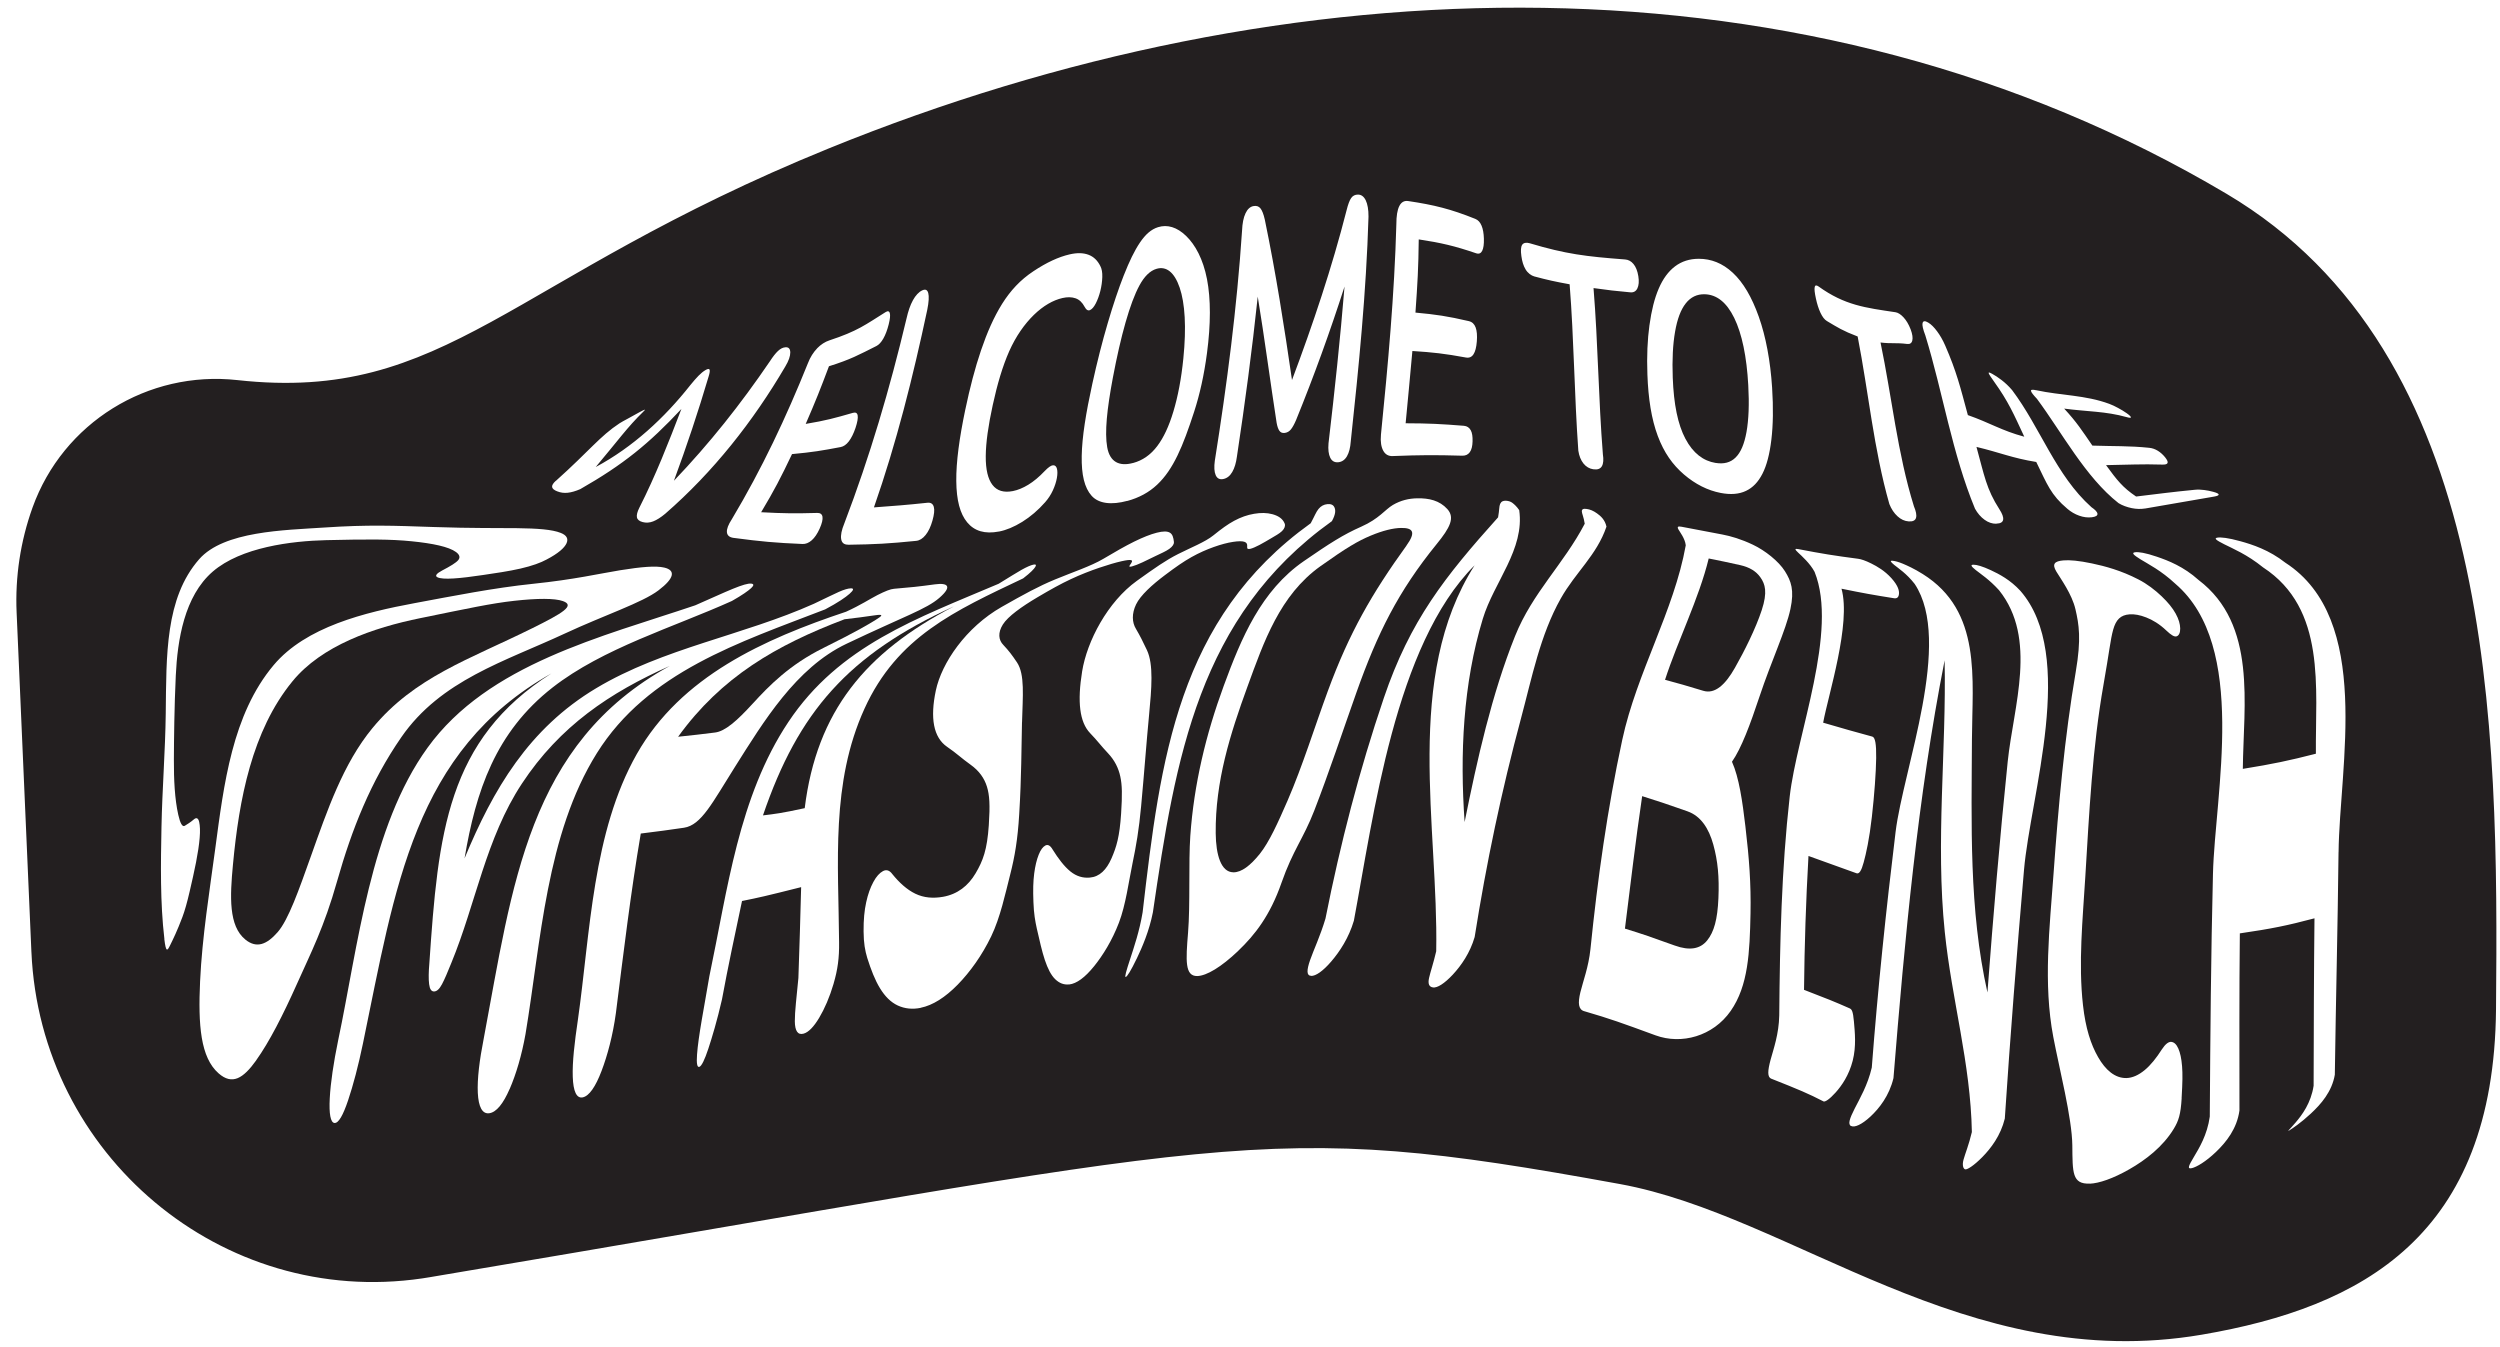 <?xml version="1.0" encoding="UTF-8"?><svg id="Layer_1" xmlns="http://www.w3.org/2000/svg" viewBox="0 0 1274.4 686.71"><defs><style>.cls-1{fill:#231f20;}</style></defs><path class="cls-1" d="m577.68,235.99h.02c4.74-1.3,8.73-4.05,12.09-8.43,3.36-4.38,6.08-10.21,8.36-17.8,2.29-7.6,4.03-16.61,5.08-27.08,1.6-15.92.83-28.09-1.88-36.05-2.71-7.94-6.89-11.08-11.85-9.58-3.24.97-6.14,3.81-8.63,8.4-2.51,4.62-4.82,10.92-7.11,18.92-2.29,8.02-4.45,17.5-6.48,28.25-3,16.02-4.21,27.73-2.88,35.32,1.34,7.6,6.2,9.97,13.26,8.04Z"/><path class="cls-1" d="m860.28,413.6c-10.7-3.75-14.27-4.96-23.17-7.76-3.32,22.5-5.94,44.94-8.78,67.51v.02c9.56,2.96,13.05,4.19,25.34,8.61,7.73,2.8,13.08,1.74,16.58-2.59,3.51-4.36,5.27-10.74,5.73-21.49.47-10.96-.32-19.06-2.6-27.34-2.29-8.28-6.38-14.58-13.11-16.95Z"/><path class="cls-1" d="m383.81,358.57c8.28-9.05,18.67-19.71,35.95-28.28,17.28-8.57,22.82-11.95,26.57-14.26,3.75-2.31,4.13-3.02-.24-2.39-6.12.89-9.24,1.3-15.57,2.03-34.83,13.23-62.8,29.37-84.84,59.89,7.9-.81,11.67-1.26,18.81-2.15,5.12-.63,11.02-5.77,19.32-14.85Z"/><path class="cls-1" d="m271.05,320.39c15.94-7.9,22.28-11.71,15.9-13.98-4.17-1.48-12.96-1.46-24.81-.14-11.85,1.32-23.33,3.83-47.86,8.83-24.04,4.9-50.31,13.97-65.25,32.27-20.6,25.2-27.16,60.16-30.28,93.39-1.54,16.33-2.25,31.27,6.34,38.2v.02c5.75,4.64,10.94,2.49,16.45-3.81,5.51-6.32,10.79-21.43,16.95-38.71,8.32-23.37,16.44-47.17,31.33-65.26,21.45-26.07,49.54-35.1,81.23-50.82Z"/><path class="cls-1" d="m486,309.23c-.06,0-.08,0-.14.02v.02c-53.4,24.48-78.91,53.52-96.93,106.38,6.01-.72,9.19-1.05,21.28-3.68,6.11-49.47,31.09-79.43,75.79-102.74Z"/><path class="cls-1" d="m897.48,294.45c-2.25-3.3-5.71-5.31-10.33-6.36-6.87-1.54-9.71-2.11-16.12-3.4-4.97,20.48-15.88,42.09-22.26,61.84h-.01c7.61,2.07,10.47,2.84,19.44,5.59,6.03,1.86,11.32-3.1,16.2-11.71,4.89-8.61,10.59-20.03,13.65-29.35,3.07-9.32,1.7-13.31-.57-16.61Z"/><path class="cls-1" d="m716.96,278.1c5.02-6.95,3.26-9.07-2.79-8.97-3.97.06-9.15,1.3-15.47,3.93-6.32,2.65-12.09,5.96-25.58,15.56-20.74,14.77-28.9,38.65-37.16,61.25-8.87,24.28-16.51,48.47-16.24,74.92.12,10.98,2.69,19.81,8.97,19.87v.02c4.21.04,8.75-3.5,13.49-9.4,4.74-5.91,9.22-15.76,14.18-27.18,7.64-17.62,13.85-37.71,20.52-55.84,10.96-29.79,22.48-49.72,40.1-74.15Z"/><path class="cls-1" d="m859.17,223.68c3.89,7.37,9.11,11.28,15.37,12.31l-.02-.02c4.19.69,7.57-.14,10.2-2.73,2.64-2.59,4.46-6.85,5.58-13.04,1.11-6.22,1.44-14.14.9-23.76-.79-14.6-3.22-26.33-7.17-34.39-3.95-8.06-9.01-11.89-15.03-12.05-3.92-.1-7.15,1.44-9.68,4.66-2.54,3.22-4.32,8-5.43,14.4-1.13,6.42-1.54,14.3-1.19,23.43.51,13.59,2.57,23.82,6.46,31.19Z"/><path class="cls-1" d="m16.02,485.33c4.5,103.27,96.93,181.38,199.21,166.35,1.28-.19,2.56-.39,3.84-.61,416.47-69.95,421.59-81.27,606.71-47.49,87.91,16.04,176.52,97.29,296.6,76.79,81.98-14,148.96-50.37,149.99-165.95,1.3-145.49,0-334.18-137.3-415.59-213.36-126.52-477.99-118.63-712.64-23.15-163.68,66.6-194.71,129.84-301.42,118.08-45.68-5.04-88.9,21.73-104.43,64.98h0c-6.15,17.14-8.91,35.31-8.11,53.5l7.54,173.1Zm1021.99-286.41c12.68,2.75,24.99,2.41,37.27,6.97,1.44.53,2.89,1.24,4.43,2.07,1.54.83,3.02,1.7,4.41,2.69,1.46,1.03,2.15,1.74,2.13,2.09,0,.34-.75.3-2.21-.12-10.59-3-20.21-2.78-31.81-4.33,6.43,6.95,9.05,11.1,14.38,18.86,10.79.38,18.67.06,29.02,1.13,1.6.16,3.06.71,4.39,1.54,1.34.83,2.54,1.92,3.64,3.26,1.06,1.34,1.52,2.29,1.27,2.92-.22.63-1.13.89-2.76.83-10.49-.34-17.76.12-28.6.28,5.63,7.7,8.43,11.34,15.33,16,11.76-1.42,18.37-2.31,29.95-3.44,1.61-.16,3.18-.08,4.76.12,1.61.2,3.02.49,4.7.95,1.7.47,2.62.91,2.67,1.34.06.43-.73.79-2.36,1.07-14.02,2.41-21.15,3.69-35.15,6.08l.02-.02c-2.16.36-4.46.3-6.82-.18-2.37-.49-4.83-1.36-6.73-2.55-16.89-13.25-28.98-36.19-41.56-53.13-1.88-2.01-2.93-3.32-3.06-4.03-.12-.71.73-.81,2.67-.38Zm-57.94-34.27c.27-1.11,1.24-1.18,2.81-.24,1.59.93,3.04,2.43,4.54,4.44,1.5,2.01,2.94,4.44,4.21,7.39,5.7,13.1,7.59,20.82,11.51,35.36,11.4,3.99,17.13,7.9,28.76,11.02-5.41-11.63-8.08-17.86-15.32-27.97-1.63-2.29-2.59-3.71-2.81-4.35-.2-.65.35-.51,1.76.26,1.4.77,3.02,1.8,4.8,3.18,1.78,1.38,3.6,3.04,5.36,5.12,14.45,19.2,22.26,43.43,40.43,59.67,1.92,1.32,3,2.45,3.08,3.38.08.93-.89,1.54-2.94,1.78-2.04.24-4.19-.04-6.36-.81-2.19-.77-4.21-1.96-6-3.48-8.52-7.19-10.28-12.42-15.9-23.9-12.27-1.98-18.37-4.78-30.48-7.68,4.02,14.58,5,21.37,11.7,31.8,1.42,2.19,2.1,3.95,1.91,5.25-.19,1.3-1.34,2.01-3.45,2.05l-.06.06c-2.04.04-4.05-.63-5.95-2.01-1.91-1.36-3.57-3.28-4.89-5.65-11.7-28.21-16.36-59.16-25.31-88.31-1.2-3.14-1.69-5.25-1.42-6.36Zm-55.03-18.31c.24-1.01.89-1.09,2.01-.3,13.34,9.6,23.85,10.84,39.17,13.12,1.27.18,2.69,1.07,4.09,2.57,1.4,1.5,2.65,3.54,3.65,6.14.95,2.51,1.19,4.42.85,5.75-.34,1.34-1.25,1.88-2.58,1.72-6.07-.75-7.78-.04-13.61-.75,5.78,27.71,8.6,56.45,17.03,83.51,1.05,2.49,1.46,4.46,1.08,5.83-.38,1.38-1.64,2.01-3.75,1.86h-.02c-2.04-.14-3.95-1.01-5.66-2.59-1.75-1.58-3.16-3.69-4.18-6.26-7.95-27.81-10.63-57.08-16.16-85.41-7.71-2.94-10.27-4.66-15.68-7.88-1.22-.71-2.28-2.11-3.25-4.15-.97-2.07-1.75-4.52-2.35-7.31-.63-2.9-.86-4.84-.61-5.85Zm-84.2,19.36c1.01-7.39,2.55-13.57,4.71-18.59s4.89-8.73,8.3-11.32c3.4-2.57,7.43-3.87,12.12-3.87,6.25,0,12.06,2.19,17.37,7.15,5.31,4.96,9.64,12.31,13.23,22.4,3.58,10.09,5.89,22.44,6.78,36.09.67,10.29.51,19.22-.38,26.59-.88,7.39-2.37,13.1-4.56,17.38-2.19,4.25-4.86,7.03-8.38,8.71-3.53,1.68-7.81,2.02-12.86,1.05-6.68-1.28-13.02-4.5-18.78-9.44-5.74-4.94-10.14-11.08-13.33-19.63-3.2-8.55-4.84-18.98-5.28-31.33-.35-9.32.03-17.8,1.05-25.2Zm-64.87-40.95c.71-1.07,2.28-1.22,3.82-.75,18.43,5.51,28.68,6.76,48.61,8.26,1.66.12,3.09.87,4.28,2.31,1.2,1.44,2.03,3.48,2.48,6.22.43,2.63.24,4.72-.49,6.22-.73,1.5-1.94,2.17-3.6,2.01-7.51-.69-11.31-1.11-18.75-2.17,2.3,28.24,2.51,56.53,4.77,84.75.41,2.65.27,4.68-.5,6.04-.78,1.36-2.21,1.88-4.32,1.58v.02c-2.05-.3-3.74-1.3-5.08-2.96-1.33-1.68-2.22-3.87-2.62-6.54-2.04-28.27-2.2-56.55-4.43-84.82-7.35-1.34-10.98-2.13-18.03-4.01-1.55-.43-3.3-1.7-4.41-3.56-1.13-1.86-1.81-4.15-2.16-6.83-.38-2.77-.3-4.68.43-5.75Zm-72.02,96.86c3.6-35.81,6.87-71.38,7.86-107.37,0-4.13.49-7.19,1.5-9.2,1.01-2.01,2.53-2.86,4.56-2.55,13.16,1.96,21.63,4.05,34.19,9.09,1.46.59,2.45,1.72,3.18,3.44.73,1.72,1.11,3.91,1.19,6.62.08,2.82-.2,4.9-.87,6.22-.67,1.3-1.68,1.74-3.16,1.22-10.81-3.69-17.88-5.35-29.18-7.05-.16,14.58-.61,22.28-1.68,37.31,10.63.99,16.2,1.8,27.22,4.35,1.7.41,2.81,1.48,3.46,3.22.65,1.74.85,4.13.61,7.13-.24,3-.79,5.19-1.7,6.56-.91,1.4-2.17,1.94-3.87,1.64-11.02-2.01-16.57-2.63-27.28-3.32-1.36,15.55-2.19,23.19-3.44,36.84,11.79.04,17.96.34,29.67,1.28,1.62.12,2.77.91,3.52,2.27.75,1.36.99,3.24.93,5.67-.06,2.43-.51,4.27-1.4,5.51-.89,1.24-2.17,1.84-3.83,1.8-14.14-.41-21.22-.36-35.36.18l-.04.02c-2.19.08-3.81-.79-4.86-2.67-1.05-1.86-1.56-4.6-1.21-8.22Zm-84.67,13.19c6.2-39.03,11.24-77.78,13.87-117.21.16-3.75.73-6.68,1.76-8.85,1.01-2.15,2.37-3.38,4.05-3.69,1.52-.28,2.69.1,3.54,1.13.85,1.03,1.62,2.96,2.25,5.77,5.63,27.16,9.88,54.37,13.86,81.78,10.66-28.37,20.34-57.23,27.84-86.6.73-2.94,1.48-4.96,2.31-6.16.81-1.19,1.99-1.78,3.48-1.78,1.68,0,3,.97,3.95,2.9.93,1.92,1.44,4.7,1.42,8.36-1.15,38.46-4.94,76.38-9.05,114.62-.22,3.12-.85,5.63-1.92,7.49-1.07,1.86-2.57,2.9-4.48,3.08-1.84.16-3.2-.59-4.05-2.31-.85-1.72-1.15-4.15-.89-7.31,3.13-26.63,5.98-53.24,8.17-79.95-7.37,22.98-15.6,45.7-24.7,68.05-.91,2.13-1.78,3.71-2.61,4.74-.83,1.05-1.86,1.64-3.1,1.82-1.24.18-2.15-.18-2.79-1.07-.63-.89-1.09-2.25-1.42-4.11-3.31-21.41-6.12-42.91-9.62-64.3-2.88,27.28-6.5,54.36-10.61,81.51-.43,3.24-1.2,5.87-2.39,7.9-1.17,2.03-2.71,3.22-4.62,3.59h.02c-1.84.34-3.12-.32-3.85-2.01-.73-1.68-.87-4.15-.43-7.39Zm-46.36-94.57c2.73-6.93,5.37-12.44,8.18-16.59,2.81-4.15,5.71-6.74,9.23-7.84,4.72-1.48,9.66-.04,14.32,4.48,4.66,4.52,8.63,11.75,10.63,21.98,1.98,10.23,1.94,22.99,0,37.71-1.46,11.12-3.69,21.1-6.56,29.94-2.88,8.83-5.49,16.12-8.47,22.26-2.98,6.14-6.2,10.96-10.37,14.89-4.17,3.93-9.23,6.68-15.25,8.31l-.02-.04c-7.98,2.15-14.52,1.46-18.15-2.61-3.62-4.05-5.21-10.63-5.04-20.3.16-9.68,2.17-21.98,5.41-36.8,2.45-11.18,5.1-21.57,7.86-30.93,2.75-9.36,5.49-17.52,8.22-24.45Zm-80.8,68.38c2.29-10.94,4.9-21,7.98-30.06,3.08-9.05,6.52-16.91,10.75-23.68,4.25-6.74,9.25-12.19,15.98-16.63,6.7-4.46,12.8-7.27,18.43-8.57,3.79-.87,6.93-.81,9.62.2,2.67,1.01,4.62,2.94,6.02,5.75.75,1.4,1.09,3.28,1.01,5.61-.08,2.35-.41,4.72-1.01,7.13-.61,2.39-1.38,4.5-2.31,6.3-.93,1.8-1.9,2.94-2.92,3.4-1.01.47-1.94-.08-2.77-1.64-1.18-2.23-2.69-3.69-4.64-4.36-1.92-.67-4.13-.71-6.64-.14-4.8,1.09-9.82,3.97-14.58,8.59-4.76,4.64-9.15,10.84-12.58,18.53-3.4,7.7-6.1,16.87-8.4,27.46-2.29,10.47-3.5,19.12-3.56,25.99-.06,6.89,1.13,11.73,3.44,14.72,2.31,3,5.75,4.03,10.39,3.12,2.49-.49,5.1-1.56,7.84-3.22,2.73-1.66,5.51-3.97,8.32-6.93,1.86-1.94,3.28-2.94,4.29-3,1.01-.06,1.68.53,2.01,1.74.32,1.22.32,2.82-.04,4.8-.36,1.98-1.03,4.07-2.05,6.28-1.01,2.21-2.33,4.19-3.93,6.02-3.56,4.05-7.45,7.37-11.65,9.99-4.19,2.59-8.18,4.25-11.91,4.96l.02-.02c-7.19,1.38-12.47-.22-16.16-4.64-3.69-4.42-5.49-11.28-5.59-21.09-.1-9.78,1.58-22.02,4.64-36.64Zm-26.75-55.56c1.36-2.47,3-4.21,4.68-5,1.66-.81,2.69-.34,3.14,1.34.45,1.68.3,4.54-.51,8.55-7.27,34.13-15.65,67.73-27.18,100.71,10.94-.81,16.22-1.19,27.28-2.37,1.72-.18,2.8.53,3.24,2.11.45,1.58.18,3.91-.69,6.99-.87,3.08-2.03,5.53-3.48,7.33-1.46,1.82-3.06,2.82-4.84,3-13.89,1.4-20.82,1.78-34.73,1.98l.06-.04c-2.05.02-3.22-.93-3.54-2.85-.32-1.93.2-4.58,1.62-8.02,13.06-34.23,23.17-68.62,31.65-104.25.87-3.87,1.94-7.01,3.3-9.46Zm-48.83,24.51c1.9-1.96,4.03-3.32,6.24-4.05,14.4-4.74,18.35-7.96,28.58-14.36,1.19-.75,1.94-.61,2.23.47.3,1.07.12,3-.57,5.75-.73,2.88-1.64,5.31-2.73,7.21-1.09,1.92-2.29,3.18-3.54,3.81-9.11,4.56-13.02,6.81-24.18,10.31-4.37,11.65-6.74,17.62-11.85,29.39,10.51-1.76,14.82-2.98,24.02-5.63,1.42-.41,2.25.02,2.47,1.34.22,1.32-.14,3.42-1.11,6.34-.99,2.92-2.13,5.19-3.4,6.85-1.28,1.66-2.67,2.61-4.15,2.9-9.62,1.82-14.22,2.61-24.81,3.59-5.83,12.25-8.97,18.29-15.74,29.63,11.67.63,17.23.67,28.58.36,1.56-.04,2.47.61,2.69,1.96.22,1.36-.26,3.38-1.44,6.02-1.19,2.65-2.53,4.64-4.05,5.97-1.52,1.34-3.1,1.96-4.74,1.88-14.03-.61-21.02-1.24-35.01-3.1h-.04c-2.17-.28-3.3-1.28-3.44-2.92-.14-1.64.69-3.83,2.53-6.64,15.35-25.74,27.58-51.69,38.76-79.48,1.18-3.1,2.82-5.61,4.72-7.6Zm-133.16,67.55c17.11-15.33,22.5-22.81,32.44-29.33.91-.59,2.31-1.34,4.21-2.37,1.9-1.03,3.85-2.17,5.87-3.24,1.48-.79,2.49-1.3,2.77-1.34.28-.04.04.28-.71,1.01-8.05,7.78-13.08,14.93-24.28,28.23,18.93-10.14,34.97-24.95,48.26-41.8,1.56-1.92,2.94-3.5,4.15-4.74,1.22-1.24,2.39-2.21,3.54-2.88,1.17-.67,1.86-.75,2.09-.22.22.53.08,1.66-.47,3.42-5.35,18.06-11.2,35.61-17.71,53.22,18.22-19.09,33.95-38.91,48.95-60.94,1.48-2.29,2.84-4.03,4.09-5.21,1.26-1.18,2.51-1.82,3.83-1.9,1.6-.12,2.41.75,2.45,2.61.02,1.88-.79,4.29-2.55,7.21-16.38,27.95-36.7,53.73-61.18,75.02-2.27,1.9-4.33,3.2-6.16,3.91-1.82.71-3.63.83-5.35.36-1.74-.45-2.71-1.28-2.94-2.45-.22-1.18.2-2.8,1.24-4.88,8.23-16.21,14.94-33.36,21.44-50.34-16.63,17.78-29.63,28.35-51.54,40.86-2.41,1.05-4.56,1.66-6.42,1.86-1.86.2-3.65-.04-5.31-.71h-.02c-1.68-.65-2.55-1.44-2.63-2.29-.08-.87.57-1.9,1.9-3.1Zm-186.74,209.51c-1.24,5.37-2.45,9.66-3.64,12.82-2.65,7.07-4.84,11.5-6.26,14.38-1.4,2.86-2.13,4.05-2.98-3.2h.04c-2.19-18.61-1.84-38.38-1.48-57.1.38-19.14,1.94-38.97,2.17-57.68.36-29.73-.36-58.9,17.03-78.77,12.6-14.36,43.3-14.79,63.85-16.16,22.28-1.5,35.42-.95,55.55-.26,20.13.69,32.06.45,42.67.59,10.61.14,17.84.67,22.24,2.41,2.96,1.15,4.03,2.92,2.98,5.27-1.05,2.35-4.23,5.21-10.21,8.32-2.94,1.6-7.27,3.22-13.29,4.6-6.01,1.38-13.06,2.39-19.08,3.28-6.02.89-10.82,1.5-14.99,1.76-4.17.26-6.89.06-8.26-.61-1.36-.67-.59-1.88,2.39-3.44,4.25-2.21,7.09-3.95,8.2-5.27,1.11-1.32.81-2.73-1.11-4.15-3.69-2.71-11.89-4.41-22.64-5.49-10.75-1.07-21.61-1.09-43.54-.57-17.72.43-43.4,3.59-57.82,16.02-14.54,12.54-18,35-18.85,53.01-.75,15.98-.93,32.67-.97,42.86-.04,10.19.42,20.07,2.25,28.17.97,4.33,2.11,6.28,3.3,5.55,1.17-.73,2.81-1.68,4.76-3.36,1.28-1.05,2.17-.45,2.59,1.44.42,1.88.55,4.52.24,8.1-.3,3.61-.91,7.62-1.84,12.42-.93,4.82-2.07,9.72-3.3,15.07Zm34,85.86c-6.64,9.28-12.25,12.8-19.22,6.66-9.23-8.12-10.45-24.59-9.42-46.93,1.05-22.62,4.84-46.04,7.72-67.53,4.39-32.83,8.63-68.44,29.77-93.62,16.42-19.55,46.48-26.88,71.83-31.6,19.44-3.61,40.4-7.8,60.55-9.88,20.94-2.17,33.48-5.14,44.35-6.91,10.85-1.74,18.08-2.35,22.4-1.34,5.77,1.34,5.35,5.31-2.94,11.6-8.28,6.3-27.46,12.58-47.79,22.04-30.52,14.22-63.17,23.72-83.3,52.82-15.66,22.62-25.25,46.97-32.73,73.36-6.7,23.72-13.39,36.52-20.48,52.4-7.09,15.86-14.12,29.63-20.76,38.91Zm129.15,14.64c-3.26,7.51-6.76,11.89-10.41,12.37-3.52.47-5.45-3.22-5.81-10.35-.34-7.13.85-16.75,3-27.63,14.68-77.92,22.42-150.37,94.85-190.04-30.49,13.57-56.04,30.65-75.38,60-18.41,27.95-23.43,60.97-35.97,91.41-1.84,4.6-3.44,8.37-4.76,10.84-1.32,2.49-2.63,3.65-4.01,3.69-1.38.04-2.23-1.15-2.55-3.75-.32-2.59-.26-6.24.12-10.57,4.5-66.09,8.89-114.05,62.26-147.83-70.32,39.64-79.6,109.1-96.12,188.71-2.33,11.26-5,21.35-7.57,28.96-2.56,7.59-4.87,11.72-6.95,11.52,0,0,0,0,0,0h-.02s.01,0,.02,0c-2-.21-2.81-4.68-2.39-12.58.41-7.9,1.94-18.17,4.27-29.49,10.15-48.02,16.38-108.89,45.61-149.27,30.86-42.68,89.01-56.49,136.44-72.55,8.28-3.61,14.34-6.44,19.12-8.39,4.76-1.94,7.82-2.86,9.4-2.67,1.42.16,1.44.93,0,2.27-1.44,1.36-4.54,3.58-9.84,6.58-29.69,13.41-65.68,24.02-91.44,44.13-29.14,22.76-39.09,52.89-44.85,87.09,14.58-35.18,32.71-66.19,67.13-86.76,34.21-20.46,74.95-26.9,110.98-43.04,5.93-2.81,9.96-4.84,12.68-6.04s4.74-1.78,6.18-1.82c1.6-.02,1.42.91-.67,2.76-2.09,1.84-5.87,4.48-12.45,7.96-43.58,16.83-90.43,31.78-116.41,73.32-25.82,41.28-28.49,96.09-36.37,143.22-1.92,10.76-4.8,20.44-8.06,27.95Zm66.85-130.22c-5.16,30.34-8.83,60.99-12.68,91.53-1.54,11.3-4.29,21.57-7.33,29.55-3.04,7.98-6.28,12.72-9.56,13.41h.02c-3.2.67-4.88-3.08-5.12-10.49-.26-7.41.91-17.52,2.61-28.98,6.32-44.54,7.45-95.72,30.03-135.54,22.5-39.66,64.93-58.6,106.69-72.55,7.47-3.38,12.13-6.52,16.04-8.51,3.91-1.98,6.6-3.04,8.4-3.18,8.4-.69,12.58-1.13,20.9-2.27,6.68-.89,8.87,1.11,2.19,6.91-6.68,5.79-17.5,9.2-47.35,23.41-25.74,12.25-42.31,39.76-56.83,62.75-11.5,18.21-17.11,29.71-26,31.01-8.18,1.19-12.62,1.8-22.01,2.96Zm98.34,76.42c-2.05,6.97-4.66,12.96-7.41,17.54-2.75,4.6-5.43,7.35-7.9,8.04-3,.85-4.44-1.36-4.5-6.28-.04-4.92.93-12.62,1.82-22.08.49-15.44,1.06-30.87,1.4-46.31-18.49,4.66-21.41,5.3-30.14,7.06-3.52,16.72-7.13,33.37-10.23,50.23-2.43,10.65-5.08,19.44-6.95,25.1-1.88,5.65-3.42,8.85-4.6,9.23h-.02c-1.09.34-1.46-1.82-1.13-6.3.32-4.48,1.19-10.47,2.39-17.54,1.19-7.07,2.47-13.85,3.89-22.34,9.28-43.99,14.85-91.45,40.28-129.63,25.98-38.99,65.58-52.76,107.19-70.46,5.43-3.3,8.93-5.57,11.62-7.07,2.69-1.5,4.68-2.37,6.04-2.67,1.3-.28,1.64.1,1.03,1.13-.61,1.03-2.33,2.9-6.2,5.87-34.79,16.53-64.18,29.69-80.87,66.39-17.23,37.86-13.26,78.51-12.96,119.12.12,7.9-.73,14.02-2.77,20.96Zm95.99-133.07c-.34,13.37-.2,26.86-1.42,46.85-.77,12.8-2.21,21.39-4.62,30.81-2.41,9.42-5,21.73-9.66,31.41-4.68,9.68-10.73,18.13-17.07,24.61-6.34,6.48-12.72,10.55-18.88,11.79l.02.04c-4.23.85-8.1.45-11.67-1.19-3.56-1.64-6.54-4.64-9.09-8.81-2.55-4.17-4.58-9.42-6.5-15.48-1.09-3.65-1.82-7.43-1.86-13.51-.04-6.06.41-10.59,1.32-14.79.91-4.19,2.13-7.53,3.67-10.39,1.54-2.86,3.16-4.6,4.88-5.53,1.72-.91,3.32-.49,4.8,1.54,3.48,4.29,7.39,7.9,11.73,9.99,4.33,2.09,9.09,2.45,14.12,1.56,7.35-1.32,12.82-5.57,16.59-11.99,3.77-6.4,5.87-11.93,6.72-24.49.71-10.45.36-15.39-.95-19.67-1.32-4.27-3.95-8.06-8.36-11.2-4.7-3.34-7.05-5.77-11.93-9.09-7.01-4.8-8.73-14.66-5.77-28.7,2.96-14.04,15.31-32.22,33.6-42.64,11.5-6.52,18.57-10.41,27.22-14,8.63-3.58,18.27-6.76,24.55-10.49,6.28-3.73,11.16-6.52,15.67-8.75,4.52-2.23,8.36-3.75,11.6-4.58,3.18-.81,5.31-.81,6.66-.02,1.34.79,1.82,2.35,2.09,4.82.08.93-.65,2.23-2.39,3.46-1.76,1.26-4.37,2.35-6.82,3.54-2.45,1.19-4.64,2.29-6.83,3.3-2.19,1.01-3.99,1.72-5.39,2.09-1.4.36-1.56.04-.95-.77,1.03-1.42,1.32-2.15.63-2.41-.69-.24-2.27-.08-5.04.55-2.9.65-6.78,1.78-11.32,3.32-4.54,1.56-9.34,3.4-14.44,5.79-5.1,2.39-10.19,5.19-17.15,9.32-7.82,4.64-14.93,9.66-17.52,13.81-2.59,4.15-2.27,7.88.28,10.45,2.81,3,4.21,4.84,6.93,8.87,4.09,6.14,2.92,17.2,2.57,30.56Zm36.7,124.36c-4.54,5.61-8.81,8.81-12.68,9.24l.02-.04c-2.65.3-5-.61-7.11-2.65-2.13-2.07-3.81-5.41-5.29-9.82-1.48-4.44-2.67-9.86-4.09-16.04-.81-3.73-1.5-7.37-1.72-13.53-.24-6.14-.12-10.49.39-14.46.51-3.95,1.28-7.05,2.29-9.6,1.01-2.55,2.15-4.03,3.4-4.7,1.26-.67,2.51-.04,3.73,2.07,2.86,4.58,5.87,8.57,9.03,11.14,3.18,2.57,6.5,3.44,9.9,3.14,4.98-.42,8.49-3.93,11.06-9.8,2.55-5.85,4.13-11.06,4.9-22.79.63-9.76.53-14.6-.41-18.92-.91-4.29-2.88-8.28-6.24-11.85-3.58-3.77-5.39-6.38-9.15-10.27-5.41-5.65-6.56-16.06-4.07-31.48,2.49-15.41,12.98-35.44,27.93-46.18,9.4-6.72,14.58-10.39,21.02-13.65,6.44-3.26,13.75-6.12,17.92-9.48,4.17-3.36,7.31-5.67,10.65-7.47,3.36-1.8,6.68-2.98,10.15-3.56,3.4-.59,6.5-.55,9.28.2,2.79.75,5.31,2.15,6.34,4.86.36,1.03-.02,2.41-1.38,3.75-1.36,1.32-3.58,2.49-5.65,3.73-2.07,1.24-3.97,2.33-5.85,3.34-1.9.99-3.44,1.68-4.66,1.98-1.21.3-1.72-.04-1.62-.91.18-1.5-.3-2.33-1.48-2.69-1.18-.36-3.04-.34-5.71.06-2.79.42-6.14,1.3-9.82,2.61-3.68,1.32-7.43,2.94-11.38,5.16-3.97,2.23-7.9,4.94-13.57,9.22-6.4,4.8-12.45,10.25-14.68,14.91-2.23,4.68-2.08,9.09-.06,12.42,2.23,3.83,3.36,6.1,5.63,10.9,3.4,7.31,2.37,19.36,1.05,33.26-1.34,13.89-2.29,27.4-4.03,46.26-1.11,12.07-2.53,20.19-4.41,29.23-1.88,9.03-3.44,21.15-6.91,30.18-3.46,9.03-8.18,16.65-12.72,22.26Zm21.75-3.89c-2.88,6.02-4.9,9.26-5.59,9.3l.02.04c-.67.04.28-3.14,2.25-9.18,1.96-6.04,4.76-14.2,6.36-23.8,9.09-78.28,17.9-149.66,85.69-198.35,1.98-3.65,2.73-5.75,3.97-7.27,1.24-1.52,2.73-2.29,4.5-2.47,1.76-.18,3,.3,3.61,1.62.61,1.32.77,3.34-1.28,7.05-67.97,48.57-79.73,120.84-91.25,199.38-1.88,9.56-5.39,17.66-8.26,23.68Zm51.74-3.97c-8.58,8.17-16.08,12.69-20.86,12.8,0,0,.01,0,.02,0h-.04s.01,0,.02,0c-6.31.1-5.85-7.81-4.68-22.08,1.17-14.28.2-35.87,1.15-49.38,1.86-26.35,7.92-51.67,17.09-76.62,8.89-24.2,19-48.43,40.83-63.46,13.18-9.07,20.01-13.47,29.18-17.52,9.17-4.05,12.17-8.75,16.18-11.1,4.01-2.33,8.04-3.3,12.45-3.38,5.91-.1,11.32,1.09,15.29,5.49,3.97,4.4,1.4,9.46-5.45,17.86-19.62,24.14-30.2,45.51-40.87,75.59-7.01,19.75-14.06,41.06-21.53,60.3-5.53,14.26-10.85,20.07-16.69,36.76-5.81,16.69-13.53,26.55-22.12,34.74Zm144.19-118.57c-9.92,36.88-17.66,73.75-23.63,111.48-2.35,8.08-6.82,14.52-11.14,19.16-4.31,4.62-7.94,6.85-10.08,6.54-2.07-.28-2.67-1.9-2.03-4.82.63-2.92,2.23-7.51,3.65-13.63,1.21-63.28-16.78-139.64,19.56-196.71-40.57,40.45-51.54,128.14-61.53,181.13-2.59,8.81-7.31,15.88-11.56,20.82-4.25,4.94-7.92,7.45-10.27,7.33v-.04c-2.35-.12-2.27-2.84-.51-7.96,1.78-5.12,5.22-12.36,7.86-21.23,7.59-38.24,17.23-75.53,29.75-112.45,13.39-39.48,31.09-61.82,58.24-92.08.69-3.73.49-5.61,1.05-6.85.57-1.24,1.54-1.7,2.98-1.62,1.32.08,2.41.44,3.28,1.11.89.67,2.15,1.76,3.46,3.69,2.86,19.99-12.86,36.66-18.55,55.36-10.1,33.19-11.73,69.1-9.28,103.64,6.38-31.79,13.85-65.17,25.71-94.79,8.87-22.14,24.81-36.76,35.52-57.28-.52-3.48-1.48-5.22-1.48-6.34s.83-1.44,2.49-1.19c1.67.22,3.39.91,5.27,2.27,1.89,1.36,4.02,3.22,4.8,6.74-4.94,14.56-15.8,23.31-23.29,36.62-10.55,18.72-14.76,40.61-20.27,61.09Zm114.4,55.21c1.9,16.12,2.89,29.11,2.59,44.26-.41,19.77-1.1,36.78-10.11,49.7-9.03,12.92-25.09,17.28-38.33,12.42-17.69-6.48-22.69-8.32-36.34-12.31l.02.02c-3-.87-3.3-4.11-1.97-9.66,1.34-5.53,4.16-12.8,5.13-21.96,3.67-35.95,8.6-71.34,16.22-106.72,7.35-34.19,26.41-65.81,32.37-99.17-.39-3.54-3.04-6.79-3.77-8.14-.71-1.36-.2-1.66,1.7-1.3,8.29,1.58,12.4,2.35,20.76,3.95,4.3.83,9.42,2.29,15.57,5.21,6.16,2.92,13.13,8.43,16.29,13.49,3.17,5.06,4.86,9.64,2.81,19.24-2.29,10.8-9.72,26.47-15.81,44.78-4.69,14.1-9.2,26.27-13.99,33.11,3.6,8.01,5.34,20.17,6.86,33.08Zm39.71,140.02c-7.53-3.89-12.45-5.97-26.49-11.52l.02.04c-2.16-.85-1.92-4.09-.41-9.74,1.54-5.63,4.21-13.02,4.41-22.56.32-37.59,1.13-74.19,5.33-111.58,3.59-31.88,24.83-84.26,12.69-114.52-2.29-4.33-6.61-8.16-8.4-9.84-1.81-1.68-1.81-2.15.08-1.78,12.23,2.37,18.34,3.34,30.55,4.94,1.42.18,3.65.89,6.69,2.41,3.03,1.52,6.8,3.67,10.25,7.49,3.58,3.99,4.03,6.58,3.82,8.18-.2,1.6-1.07,2.27-2.51,2.03-10.38-1.64-15.71-2.59-26.77-4.86,4.98,17.82-6.75,54.12-9.35,68.3,10.89,3.2,15.84,4.58,25.06,7.09,1.45.39,2.07,3.69,1.97,10.96-.1,7.27-.89,18.47-2.19,29.92-1.3,11.46-2.95,18.75-4.16,23.17-1.19,4.44-2.34,6.12-3.7,5.61-8.73-3.18-13.5-4.88-24.46-8.81-1.3,22.83-2.03,45.39-2.27,68.24,11.35,4.35,15.8,6.14,23.25,9.44,1.04.47,1.72,1.28,2.19,6.73.47,5.45,1.26,12.58-.63,19.97-1.89,7.41-5.63,12.78-8.73,16.22-3.11,3.44-5.36,4.94-6.24,4.5Zm92.5,8.85c-2.13,8.65-7.05,15.09-11.45,19.57-4.41,4.48-7.76,6.5-8.73,6.26-.93-.22-1.66-2.01-.85-4.96.81-2.96,2.73-7.59,4.25-14.06-.65-35.06-10.25-67.39-13.81-102-4.76-46.08.86-92.34-.08-138.46-13.74,69.9-20.31,142-26.08,212.96-2.14,9.01-7.27,15.47-11.75,19.63-4.47,4.13-8.12,5.69-9.84,4.78l-.02.04c-1.74-.89-.74-3.83,1.83-8.89,2.57-5.06,6.66-11.99,8.73-20.92,3.08-40.16,7.25-80.11,12.13-120.09,3.92-32.2,29.3-97.14,9.74-126.45-4.21-5.39-8.35-7.98-10.38-9.66-2.05-1.68-2.32-2.27-.88-2.15,1.32.12,3.04.59,5.23,1.5,2.19.93,5.65,2.45,10.12,5.25,30.29,18.9,25.24,53.53,25.1,84.1-.2,43.16-1.59,86.92,7.9,129.2,2.96-39.26,6.29-78.6,10.34-117.74,2.94-28.25,15.3-62.59-4.41-87.28-4.97-5.49-9.48-8.37-11.91-10.31-2.43-1.94-2.78-2.71-1.11-2.71s4.55.81,8.84,2.8c4.3,2.01,9.91,4.94,15.05,10.53,28.76,32.99,5.13,104.23,1.84,142.27-3.65,42.27-7,84.48-9.79,126.81Zm90.17-10.47c-.5,8.3-1.54,11.52-4.03,15.64-5.55,9.15-14.36,15.9-22.68,20.64-8.3,4.74-15.4,7.13-20.11,7.33l.02-.04c-9.12.38-8.8-5.65-8.94-19.49-.14-13.83-6.65-39.21-9.7-55.25-5.2-27.34-1.86-55.72.14-83.43,2.48-34.41,5.56-69.13,11.31-102.75,2.89-16.89,1.62-24.16-.16-31.86-1.78-7.7-7.5-15.49-9.75-19.24-2.25-3.77-1.05-5.27,3.62-5.67,3.14-.28,7.88.14,14.54,1.54,6.67,1.4,14.91,3.62,23.64,8.14,4.43,2.25,8.65,5.51,11.9,8.63,3.26,3.12,5.56,5.95,7.13,8.79,1.59,2.86,2.27,5.37,2.32,7.57.03,2.21-.64,3.63-1.81,4.03-1.18.41-2.86-.67-5.29-2.98-3.46-3.3-7-5.39-10.22-6.64-3.22-1.26-6.05-1.76-8.49-1.58-4.64.34-6.92,2.75-8.35,7.78-1.41,5.02-2.03,11.59-4.9,27.85-5.71,32.31-7.32,65.42-9.32,98.21-1.3,21.45-3.6,43.95-1.17,65.46,1.31,11.65,3.97,19.93,7.71,26.43,3.73,6.52,8.57,10.77,14.42,10.65,3.11-.08,6.24-1.52,9.31-4.05,3.08-2.53,6-6.24,8.75-10.55,1.83-2.79,3.45-3.99,4.86-3.83s2.59,1.24,3.54,3.38c.95,2.17,1.59,5,1.91,9.01.32,4.01.25,7.96-.23,16.26Zm79.96-125.37c-.41,37.82-1.37,75.61-1.89,113.42-1.46,8.67-7.09,15.05-12.21,19.81-5.12,4.76-9.25,7.49-10.92,8.53-1.66,1.03-.1-.16,3.14-3.97,3.26-3.83,7.83-9.86,9.18-18.74.08-28.46.12-56.9.44-85.35-13.97,3.71-21.82,5.31-38.05,7.68-.34,30.1-.2,60.2-.2,90.29-1.27,9.3-6.75,16.14-11.99,21.15-5.24,5-9.84,7.66-12.33,8.26l-.02-.02c-2.43.59-1.57-1.22,1.1-5.69,2.67-4.5,6.82-11.2,8.12-20.6.27-41.28.59-82.48,1.62-123.75,1.01-40.93,17.98-116-19.16-147.84-7.31-6.83-14.03-10.15-17.76-12.46-3.73-2.31-4.64-3.32-2.87-3.61,1.76-.28,5.38.28,11.15,2.25,5.78,1.96,13.7,5.04,21.27,11.85,29.94,22.72,22.91,63.54,22.59,96.31,15.63-2.53,23.27-4.15,37.24-7.72-.3-33.54,5.44-73.89-26.92-94.99-8.18-6.62-15.62-9.66-19.81-11.79-4.19-2.11-5.3-3.04-3.54-3.36,1.76-.32,5.59.1,11.73,1.8,6.16,1.7,14.66,4.44,22.97,10.96,44.51,28.76,27.6,103.7,27.14,147.57Z"/></svg>